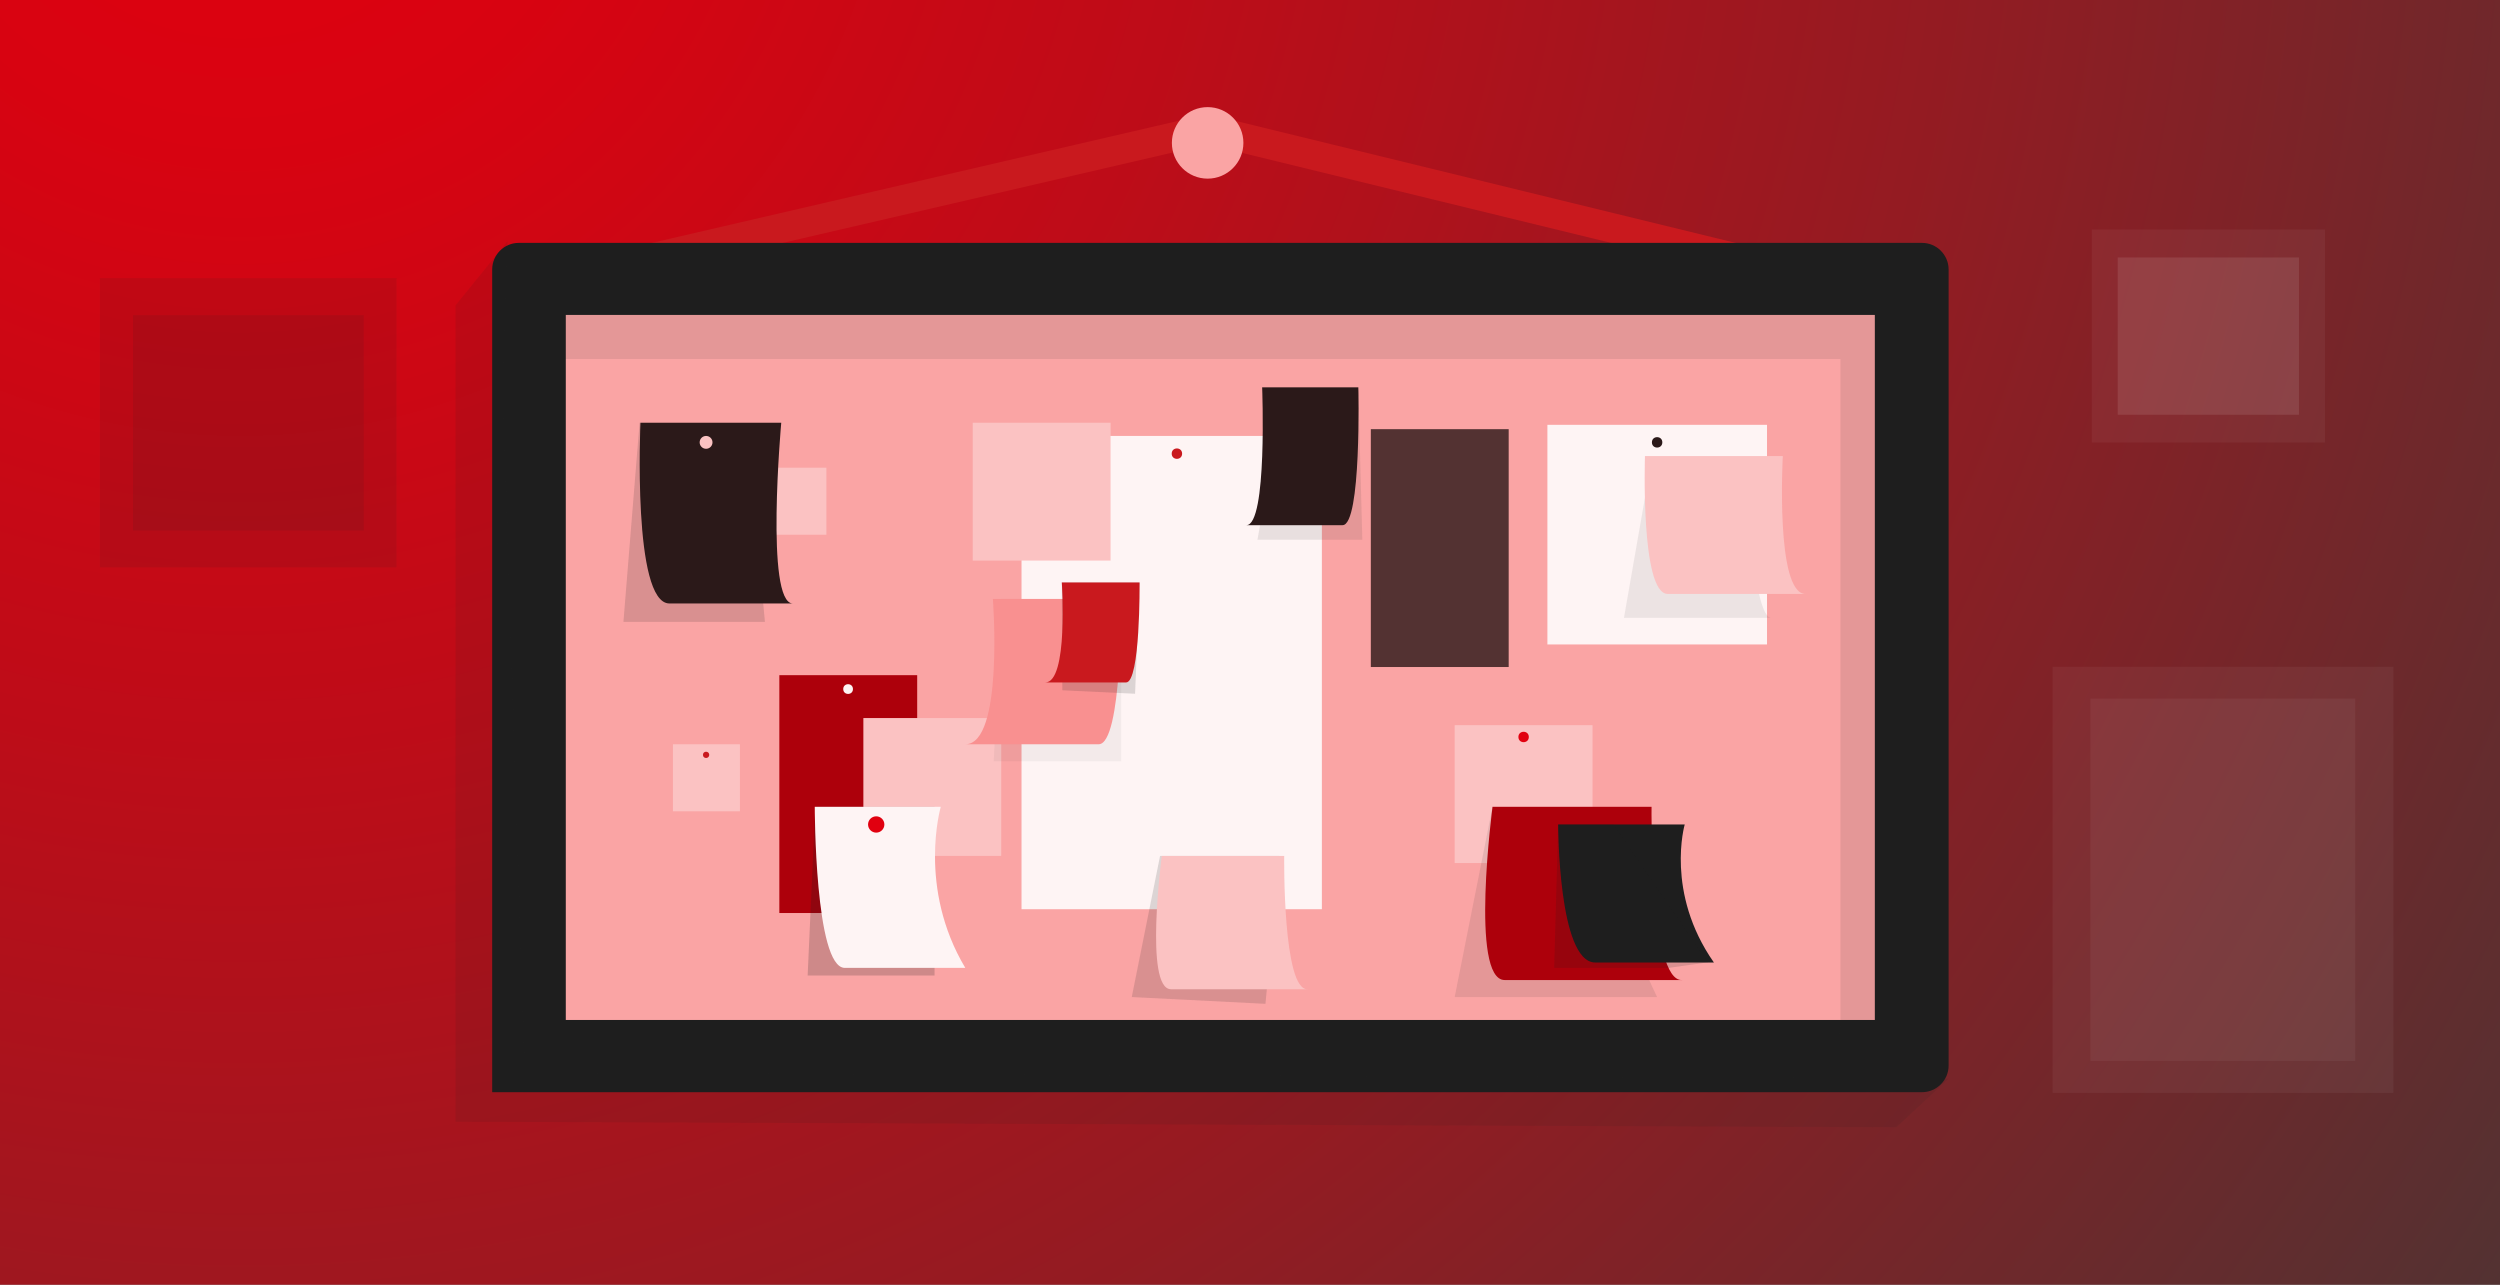 <svg version="1.1" id="Calque_1" xmlns="http://www.w3.org/2000/svg" xmlns:xlink="http://www.w3.org/1999/xlink" x="0px" y="0px"
	 viewBox="0 0 1440 740" style="enable-background:new 0 0 1440 740;" xml:space="preserve">
<rect x="0" y="0" width="1440" height="740" fill="#808080" stroke="none"/>
<style type="text/css">
	.svgactua-0{fill:url(#SVGID_1svgactua_);}
	.svgactua-1{fill:#C9191E;}
	.svgactua-2{fill:#1E1E1E;}
	.svgactua-3{fill:#FAA4A4;}
	.svgactua-4{opacity:0.1;fill:#1E1E1E;}
	.svgactua-5{fill:#FEF4F4;}
	.svgactua-6{fill:#FBC2C2;}
	.svgactua-7{fill:#533232;}
	.svgactua-8{fill:#AD000B;}
	.svgactua-9{opacity:0.2;fill:#1E1E1E;}
	.svgactua-10{opacity:0.15;fill:#1E1E1E;}
	.svgactua-11{opacity:5.000000e-02;fill:#1E1E1E;}
	.svgactua-12{fill:#F99090;}
	.svgactua-13{fill:#2B1919;}
	.svgactua-14{opacity:8.000000e-02;fill:#1E1E1E;}
	.svgactua-15{fill:#E1000F;}
	.svgactua-16{opacity:5.000000e-02;fill:#FFFFFF;}
	.svgactua-17{opacity:0.1;fill:#FFFFFF;}
</style>
<radialGradient id="SVGID_1svgactua_" cx="138.247" cy="-125.891" r="1577.206" gradientUnits="userSpaceOnUse">
	<stop  offset="0" style="stop-color:#E1000F"/>
	<stop  offset="0.13" style="stop-color:#D80311"/>
	<stop  offset="0.348" style="stop-color:#BE0C18"/>
	<stop  offset="0.625" style="stop-color:#941B22"/>
	<stop  offset="0.949" style="stop-color:#5B2F30"/>
	<stop  offset="0.991" style="stop-color:#533232"/>
</radialGradient>
<rect class="svgactua-0" width="1440" height="740"/>
<polygon class="svgactua-1" points="1071.5,174.9 695.5,83.2 339.6,165.7 335.8,149.1 695.6,65.7 697.6,66.2 1075.5,158.4 "/>
<g>
	<path class="svgactua-2" d="M283.5,629V155.2c0-8.4,6.9-15.3,15.3-15.3h808.3c8.4,0,15.3,6.9,15.3,15.3v458.6c0,8.4-6.9,15.3-15.3,15.3
		H283.5"/>
</g>
<polyline class="svgactua-3" points="325.9,587.5 325.9,181.4 1079.9,181.4 1079.9,587.5 325.9,587.5 "/>
<polygon class="svgactua-4" points="1060.1,587.5 1060.1,206.8 319.9,206.8 319.9,166.6 1099.4,166.6 1099.4,609.1 1059.1,609.1 "/>
<polygon class="svgactua-4" points="289.7,225.2 302.3,618 1122.5,621.2 1092.3,649.3 262.4,646.1 262.4,175.9 292.4,138.9 "/>
<rect x="588.4" y="251.1" class="svgactua-5" width="173" height="272.6"/>
<rect x="891.3" y="244.7" class="svgactua-5" width="126.5" height="126.5"/>
<rect x="837.9" y="417.7" class="svgactua-6" width="79.4" height="79.4"/>
<rect x="560.3" y="243.5" class="svgactua-6" width="79.4" height="79.4"/>
<rect x="789.6" y="247.2" class="svgactua-7" width="79.4" height="137"/>
<rect x="448.9" y="388.9" class="svgactua-8" width="79.4" height="137"/>
<rect x="497.3" y="413.6" class="svgactua-6" width="79.4" height="79.4"/>
<rect x="437.4" y="269.4" class="svgactua-6" width="38.6" height="38.6"/>
<rect x="387.6" y="428.7" class="svgactua-6" width="38.6" height="38.6"/>
<polygon class="svgactua-9" points="538.3,561.9 465.2,561.9 469.6,464.7 538.3,464.7 "/>
<polygon class="svgactua-10" points="728.9,578.2 651.9,574.3 668.2,493 736.9,493 "/>
<path class="svgactua-5" d="M469.3,464.7h72.6c0,0-13.6,46.4,14.1,92.8c0,0-49.1,0-69.4,0C469.3,557.5,469.3,464.7,469.3,464.7z"/>
<path class="svgactua-6" d="M669.2,493h70.5c0,0-1,77.8,13.6,76.8c0,0-63.2,0-78.8,0C659,569.8,669.2,493,669.2,493z"/>
<polygon class="svgactua-11" points="576.7,345 645.8,345 645.8,438.5 572.4,438.5 "/>
<path class="svgactua-12" d="M571.9,345h73.8c0,0,0.8,83.7-12.9,83.7c-13.6,0-97.6,0-76.8,0C578.3,428.7,571.9,345,571.9,345z"/>
<polyline class="svgactua-10" points="656.4,335.5 653.8,399.6 611.9,397.6 611.6,335.5 657.8,335.5 "/>
<path class="svgactua-1" d="M611.6,335.5h44.8c0,0,0.5,57.6-7.8,57.6s-59.2,0-46.6,0C615.5,393.2,611.6,335.5,611.6,335.5z"/>
<polygon class="svgactua-10" points="430.5,251.1 440.6,358.2 359.1,358.2 368.4,243.5 "/>
<path class="svgactua-13" d="M368.9,243.5H450c0,0-9.4,104.1,6.7,104.1c0,0-57.7,0-71.1,0C364.2,347.6,368.9,243.5,368.9,243.5z"/>
<path class="svgactua-4" d="M859.7,464.7l-21.8,109.6h116.6c0,0-34-69.6-29.3-91.8L859.7,464.7z"/>
<path class="svgactua-8" d="M859.7,464.7h91.6c0,0-1.3,101.1,17.7,99.8c0,0-82.1,0-102.3,0S859.7,464.7,859.7,464.7z"/>
<path class="svgactua-2" d="M897.5,474.9h72.9c0,0-11.4,39.2,16.8,79.5c0,0-43.2,0-68.4,0C897.5,554.3,897.5,474.9,897.5,474.9z"/>
<polygon class="svgactua-10" points="929.5,474.9 897.5,474.9 895.2,557.5 961.1,557.5 983.8,554.3 "/>
<polygon class="svgactua-4" points="782.4,224.6 784.7,310.9 724.3,310.9 738.8,229.1 "/>
<path class="svgactua-13" d="M717.9,302.5c-12.2,0,44.4,0,55.4,0s9.1-79.4,9.1-79.4H727C727,223.1,730.1,302.5,717.9,302.5z"/>
<path class="svgactua-14" d="M1006.2,288.3c0,0,4.4,67.3,14,67.6h-84.8l15.4-88.2L1006.2,288.3z"/>
<path class="svgactua-6" d="M1040,342.1c17.5,0-63.6,0-79.4,0s-13.1-79.4-13.1-79.4h79.4C1026.9,262.8,1022.5,342.1,1040,342.1z"/>
<circle class="svgactua-6" cx="406.7" cy="254.8" r="3.7"/>
<circle class="svgactua-1" cx="406.7" cy="434.8" r="1.8"/>
<circle class="svgactua-5" cx="488.5" cy="396.9" r="2.8"/>
<circle class="svgactua-1" cx="677.9" cy="261.3" r="3"/>
<circle class="svgactua-13" cx="954.5" cy="254.8" r="3"/>
<circle class="svgactua-15" cx="877.6" cy="424.5" r="3"/>
<circle class="svgactua-15" cx="504.7" cy="474.9" r="4.7"/>
<circle class="svgactua-3" cx="695.6" cy="82.3" r="20.6"/>
<rect x="1182.3" y="384.1" class="svgactua-16" width="196.3" height="245.4"/>
<rect x="1204.1" y="402.4" class="svgactua-16" width="152.5" height="208.7"/>
<rect x="1204.9" y="132.2" class="svgactua-16" width="134.3" height="122.7"/>
<rect x="1219.8" y="148.3" class="svgactua-17" width="104.4" height="90.6"/>
<rect x="57.5" y="160.2" class="svgactua-4" width="170.9" height="166.6"/>
<rect x="76.6" y="181.5" class="svgactua-4" width="132.9" height="124.1"/>
</svg>

